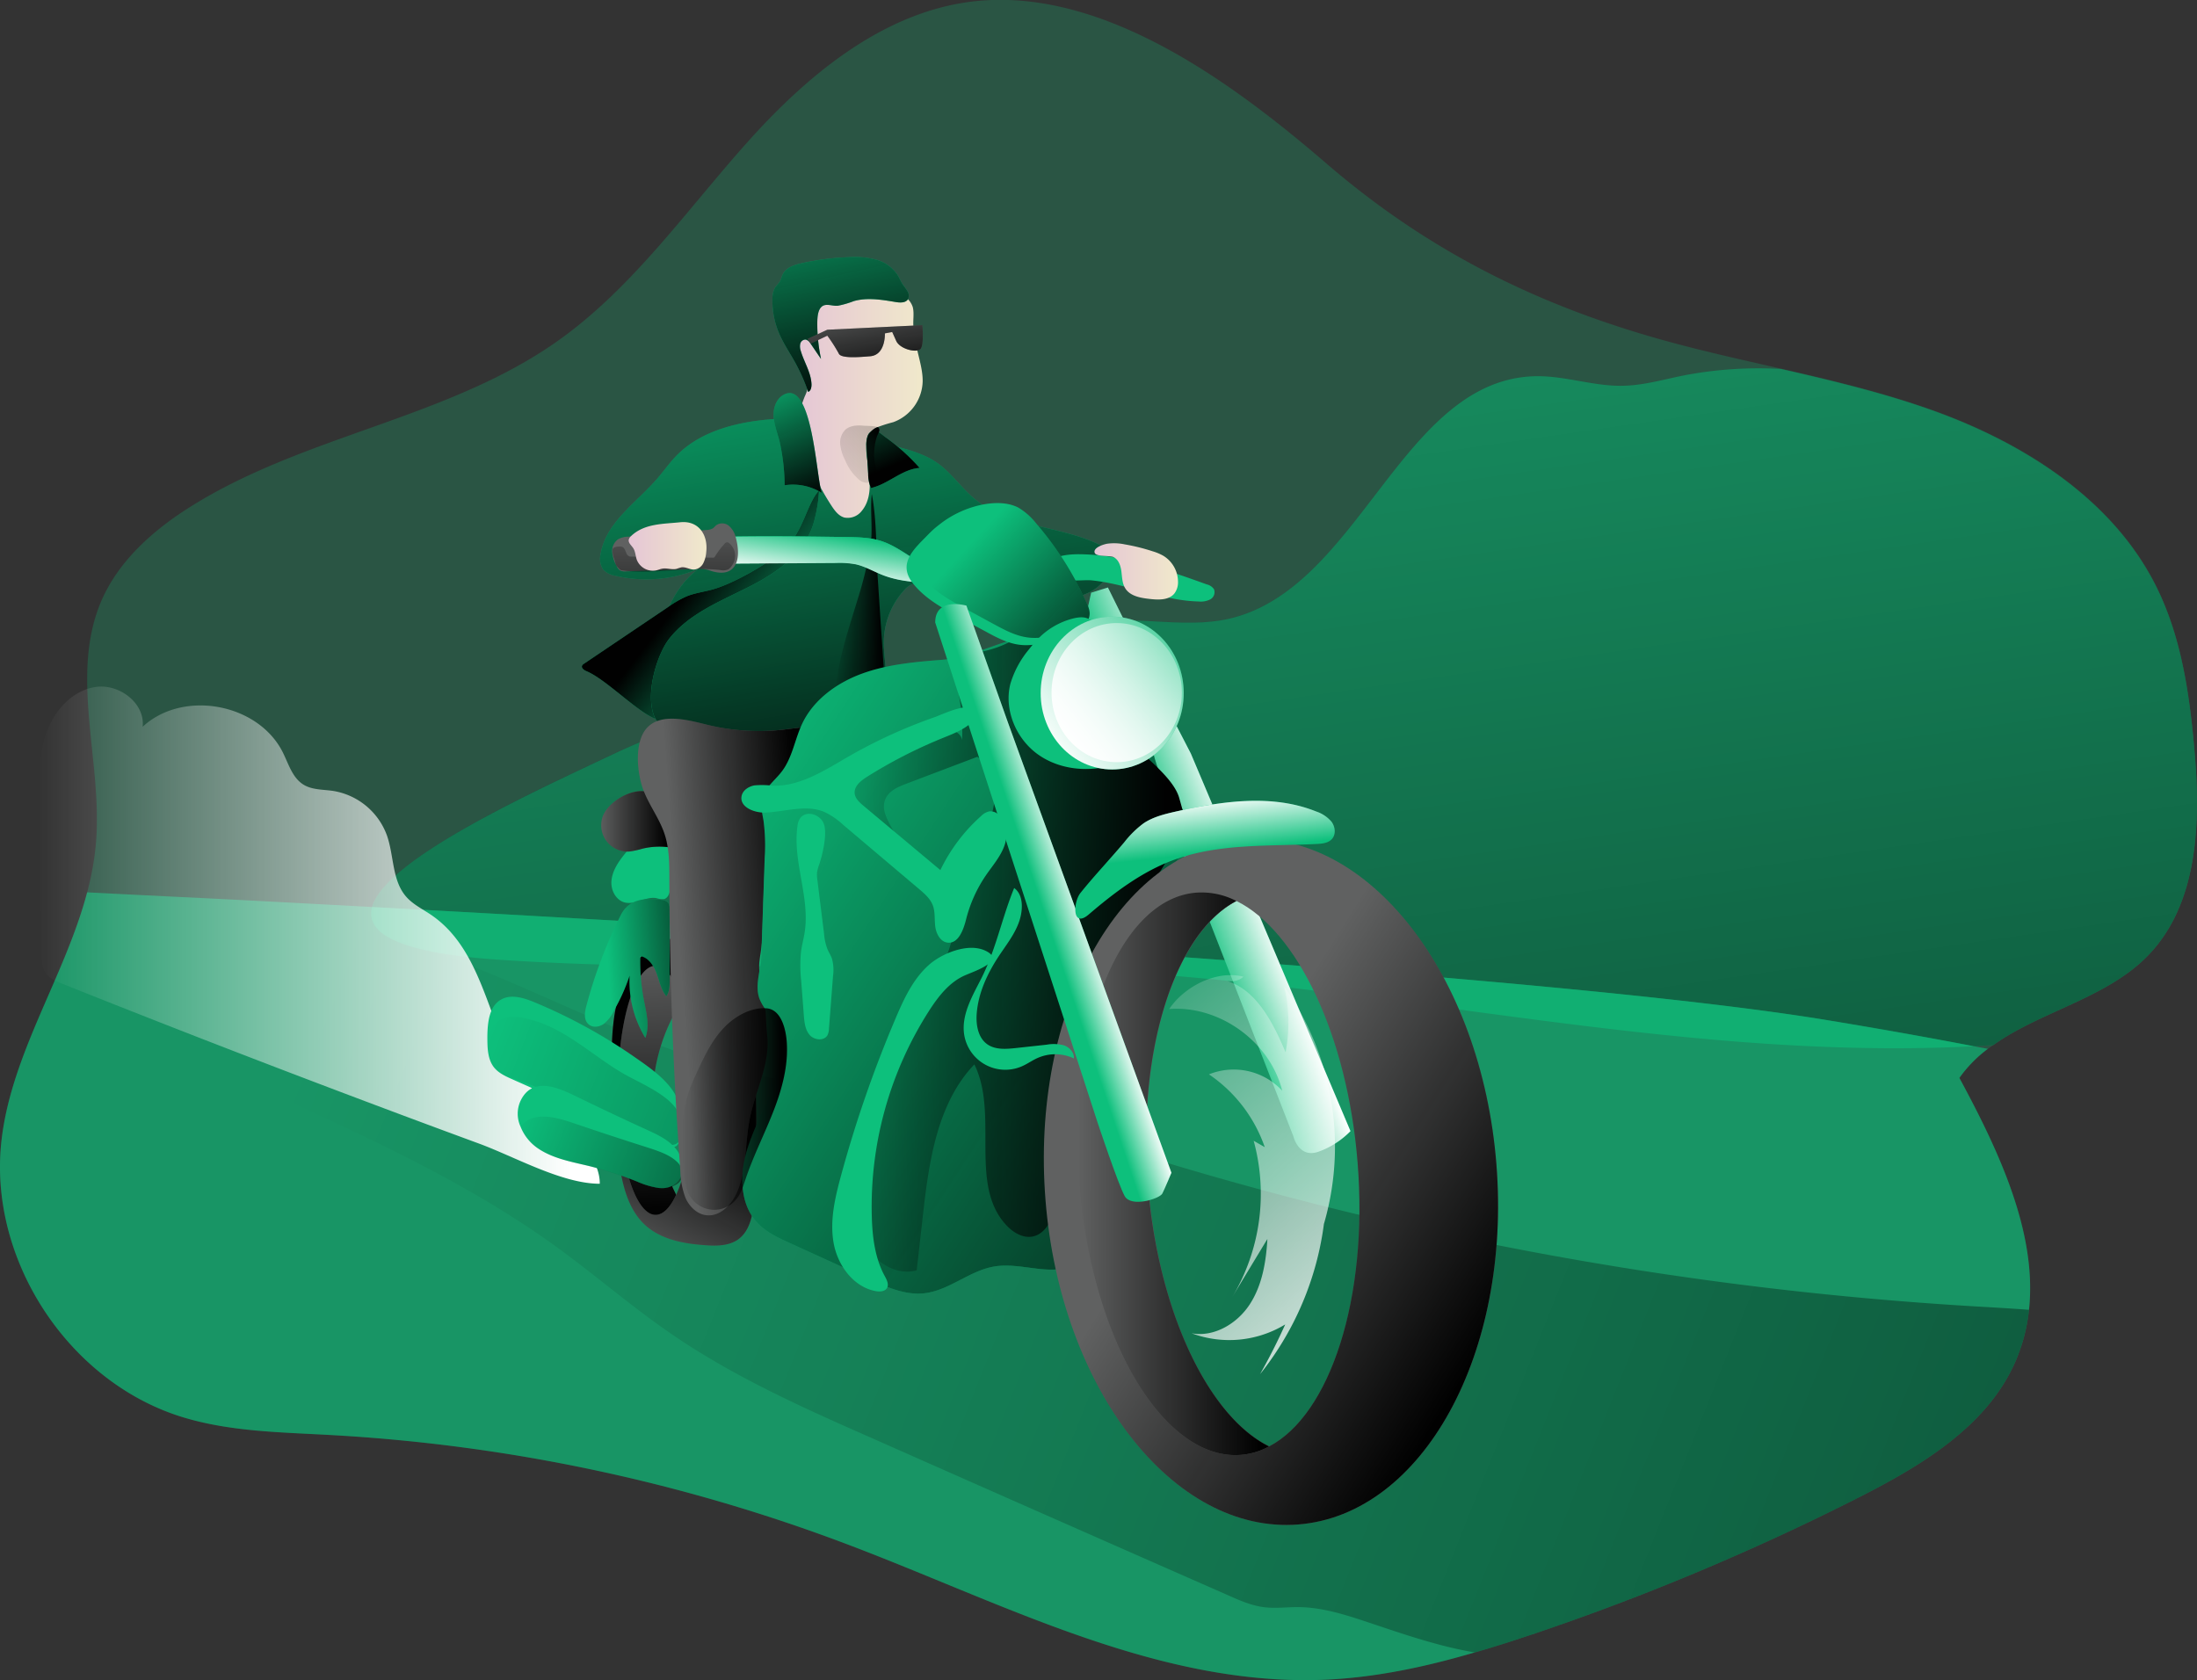 <svg id="Layer_1" data-name="Layer 1" xmlns="http://www.w3.org/2000/svg" xmlns:xlink="http://www.w3.org/1999/xlink" viewBox="0 0 655.55 501.43"><rect x="0" y="0" width="655.55" height="501.43" fill="#333333" stroke="none"/><defs><linearGradient id="linear-gradient" x1="371.34" y1="69.92" x2="492.93" y2="910.15" gradientUnits="userSpaceOnUse"><stop offset="0" stop-color="#010101" stop-opacity="0"/><stop offset="0.95" stop-color="#010101"/></linearGradient><linearGradient id="linear-gradient-2" x1="118.99" y1="290.21" x2="1460.62" y2="825.57" xlink:href="#linear-gradient"/><linearGradient id="linear-gradient-3" x1="26.8" y1="288.2" x2="194.09" y2="288.2" gradientUnits="userSpaceOnUse"><stop offset="0" stop-color="#fff" stop-opacity="0"/><stop offset="0.95" stop-color="#fff"/></linearGradient><linearGradient id="linear-gradient-4" x1="208.55" y1="290.9" x2="212.36" y2="375.44" xlink:href="#linear-gradient"/><linearGradient id="linear-gradient-5" x1="196.37" y1="382.9" x2="220.37" y2="337.64" xlink:href="#linear-gradient"/><linearGradient id="linear-gradient-6" x1="193.53" y1="254.23" x2="214.92" y2="254.23" xlink:href="#linear-gradient"/><linearGradient id="linear-gradient-7" x1="159.71" y1="318.91" x2="458.58" y2="435.08" xlink:href="#linear-gradient"/><linearGradient id="linear-gradient-8" x1="168.69" y1="342.87" x2="295.49" y2="391.96" xlink:href="#linear-gradient"/><linearGradient id="linear-gradient-9" x1="196.68" y1="298.99" x2="236.49" y2="295.99" xlink:href="#linear-gradient"/><linearGradient id="linear-gradient-10" x1="255.18" y1="81.92" x2="286.81" y2="277.72" xlink:href="#linear-gradient"/><linearGradient id="linear-gradient-11" x1="264.17" y1="188.49" x2="278.8" y2="188.49" xlink:href="#linear-gradient"/><linearGradient id="linear-gradient-12" x1="256.98" y1="207.45" x2="221.8" y2="180.18" xlink:href="#linear-gradient"/><linearGradient id="linear-gradient-13" x1="251.41" y1="166.53" x2="249.23" y2="181.8" xlink:href="#linear-gradient-3"/><linearGradient id="linear-gradient-14" x1="216.16" y1="159.92" x2="216.16" y2="214.87" xlink:href="#linear-gradient"/><linearGradient id="linear-gradient-15" x1="218.23" y1="297.9" x2="258.22" y2="294.99" xlink:href="#linear-gradient"/><linearGradient id="linear-gradient-16" x1="366.95" y1="272.3" x2="388.04" y2="264.31" xlink:href="#linear-gradient-3"/><linearGradient id="linear-gradient-17" x1="216.64" y1="239.06" x2="456.61" y2="396.14" xlink:href="#linear-gradient"/><linearGradient id="linear-gradient-18" x1="264.79" y1="292.54" x2="368.25" y2="292.54" xlink:href="#linear-gradient"/><linearGradient id="linear-gradient-19" x1="349.93" y1="298.22" x2="355.62" y2="298.22" xlink:href="#linear-gradient"/><linearGradient id="linear-gradient-20" x1="374.83" y1="349.54" x2="466.45" y2="407.35" xlink:href="#linear-gradient"/><linearGradient id="linear-gradient-21" x1="336.69" y1="359.4" x2="393.8" y2="359.4" xlink:href="#linear-gradient"/><linearGradient id="linear-gradient-22" x1="252.6" y1="129.94" x2="290.44" y2="129.94" gradientUnits="userSpaceOnUse"><stop offset="0" stop-color="#e5c6d6"/><stop offset="0.42" stop-color="#ead4d0"/><stop offset="1" stop-color="#f0e9cb"/></linearGradient><linearGradient id="linear-gradient-23" x1="255.66" y1="53.46" x2="273.47" y2="133.62" xlink:href="#linear-gradient"/><linearGradient id="linear-gradient-24" x1="304.88" y1="171.08" x2="355.21" y2="217.62" xlink:href="#linear-gradient"/><linearGradient id="linear-gradient-25" x1="325.9" y1="279.14" x2="337.9" y2="275.14" xlink:href="#linear-gradient-3"/><linearGradient id="linear-gradient-26" x1="374.14" y1="263.85" x2="372.32" y2="246.76" xlink:href="#linear-gradient-3"/><linearGradient id="linear-gradient-27" x1="218.59" y1="340.08" x2="249.94" y2="340.08" xlink:href="#linear-gradient"/><linearGradient id="linear-gradient-28" x1="367.23" y1="178.47" x2="309.42" y2="224.83" xlink:href="#linear-gradient-3"/><linearGradient id="linear-gradient-29" x1="365.41" y1="180.88" x2="312.76" y2="223.09" xlink:href="#linear-gradient-3"/><linearGradient id="linear-gradient-30" x1="271.34" y1="97.71" x2="276.52" y2="126.34" xlink:href="#linear-gradient"/><linearGradient id="linear-gradient-31" x1="202.72" y1="172.2" x2="225.94" y2="172.2" xlink:href="#linear-gradient-22"/><linearGradient id="linear-gradient-32" x1="341.71" y1="179.63" x2="366.63" y2="179.63" xlink:href="#linear-gradient-22"/><linearGradient id="linear-gradient-33" x1="331.81" y1="296.85" x2="452.89" y2="431.02" xlink:href="#linear-gradient-3"/><linearGradient id="linear-gradient-34" x1="241.83" y1="118.5" x2="259.83" y2="159.95" xlink:href="#linear-gradient"/><linearGradient id="linear-gradient-35" x1="263.7" y1="109" x2="281.7" y2="150.45" xlink:href="#linear-gradient"/><linearGradient id="linear-gradient-36" x1="271.03" y1="149.51" x2="280.5" y2="139.99" xlink:href="#linear-gradient"/><linearGradient id="linear-gradient-37" x1="257.32" y1="159.03" x2="377.12" y2="38.51" xlink:href="#linear-gradient"/></defs><title>on the road 3</title><path d="M599.78,330.79c14.22,26.38,28.71,57.65,16.55,85-8.57,19.21-28.09,30.79-46.84,40.32a734.21,734.21,0,0,1-96.2,40.41c-20.22,6.82-41,12.82-62.29,13.83-49.86,2.29-96.23-22.66-142.92-40.33a516,516,0,0,0-154.69-32.69c-14.76-.82-29.75-1-43.89-5.35-34.17-10.54-58.11-47.34-53.89-82.83,3.06-25.88,18.94-48.77,25.53-73.76a85.36,85.36,0,0,0,2.63-14.84c2-24.29-8.05-50,1.71-72.37,5.23-11.89,15.46-20.92,26.42-27.81,34-21.43,76.67-26.27,109.48-49.4,22.55-15.92,38.63-39.2,57.07-59.77s41.68-39.56,69.19-41.88c38-3.22,76.16,25.22,103.4,48.69,29.21,25.15,61.21,41.53,98.86,52.19,12.05,3.41,24.29,6.12,36.54,8.91h.07c15.69,3.6,31.35,7.32,46.45,12.82,26.89,9.84,52.85,26.54,65.59,52.19,7.36,14.79,9.84,31.49,11.31,48,2,22,1.4,46.91-14.21,62.56C643.25,307.12,623.84,311,609.89,321c-.54.35-1.08.74-1.62,1.16A39.1,39.1,0,0,0,599.78,330.79Z" transform="translate(-15.13 -9.11)" fill="#0dc07c" opacity="0.24" style="isolation:isolate"/><path d="M655.65,294.68C643.25,307.12,623.84,311,609.89,321c-85.88,5.69-171.58-16-257.7-21.66-62.72-4.06-125.64.39-188.36-3.83-86.47-5.85-3-43.74,32.54-60.52,11.55-5.46,23.95-11,36.58-9.18,7.74,1.17,14.91,5.08,22.66,6.36,31.5,5.27,54.58-32.31,86.16-37.27,13.13-2.06,26.81,1.78,39.82-1.09,39.37-8.75,51.76-72,92.09-72.44,8.56-.08,16.93,3,25.49,2.86,6.43-.07,12.71-2,19-3.21a118.85,118.85,0,0,1,28.25-1.82h.07c15.69,3.6,31.35,7.32,46.45,12.82,26.89,9.84,52.85,26.54,65.59,52.19,7.36,14.79,9.84,31.49,11.31,48C671.84,254.12,671.26,279,655.65,294.68Z" transform="translate(-15.13 -9.11)" fill="#0dc07c" opacity="0.6" style="isolation:isolate"/><path d="M655.65,294.68C643.25,307.12,623.84,311,609.89,321l-5.92.35c-12.83-2.48-27-5-42.81-7.63C481,300.3,259.64,287,126.21,279.81c3.76-14.14,47.07-34,70.16-44.87,11.55-5.46,23.95-11,36.58-9.18,7.74,1.17,14.91,5.08,22.66,6.36,31.5,5.27,54.58-32.31,86.16-37.27,13.13-2.06,26.81,1.78,39.82-1.09,39.37-8.75,51.76-72,92.09-72.44,8.56-.08,16.93,3,25.49,2.86,6.43-.07,12.71-2,19-3.21a118.85,118.85,0,0,1,28.25-1.82h.07c15.69,3.6,31.35,7.32,46.45,12.82,26.89,9.84,52.85,26.54,65.59,52.19,7.36,14.79,9.84,31.49,11.31,48C671.84,254.12,671.26,279,655.65,294.68Z" transform="translate(-15.13 -9.11)" fill="url(#linear-gradient)"/><path d="M620.55,400a52.84,52.84,0,0,1-4.22,15.81c-8.57,19.21-28.09,30.79-46.84,40.32a734.21,734.21,0,0,1-96.2,40.41c-6,2-12,4-18.13,5.7-14.45,4.26-29.17,7.43-44.16,8.13-49.86,2.29-96.23-22.66-142.92-40.33a516,516,0,0,0-154.69-32.69c-14.76-.82-29.75-1-43.89-5.35-34.17-10.54-58.11-47.34-53.89-82.83,3.06-25.88,18.94-48.77,25.53-73.76,6.78.35,15.07.77,24.6,1.24l14.41.7c13.64.69,29.14,1.54,46.06,2.44C259.64,287,481,300.3,561.16,313.67c15.77,2.59,30,5.15,42.81,7.63l4.3.81a39.1,39.1,0,0,0-8.49,8.68C611.33,352.21,623.07,376.85,620.55,400Z" transform="translate(-15.13 -9.11)" fill="#0dc07c" opacity="0.6" style="isolation:isolate"/><path d="M620.55,400a52.84,52.84,0,0,1-4.22,15.81c-8.57,19.21-28.09,30.79-46.84,40.32a734.21,734.21,0,0,1-96.2,40.41c-6,2-12,4-18.13,5.7-10.92-1.82-21.61-5.58-32.19-9.11-6.74-2.24-13.6-4.41-20.69-4.41-3.21,0-6.43.42-9.61.07-3.95-.42-7.63-2.05-11.27-3.68Q328.81,462,276.26,438.72c-20.73-9.14-41.61-18.4-60.36-31.22-12-8.18-22.93-17.71-34.67-26.23-25.46-18.48-54.2-31.69-82.72-44.82q-23.58-10.81-47.14-21.66l13.09-9Q53.71,299.61,43,293.52c12.59-1.39,25.22-2.83,37.85-4.22-5-4.22-10-8.45-15.07-12.63-1.94-1.67-3.91-3.29-5.85-4.92,3.68,3.06,11.89,4.57,20.26,5.62,7.75,1,15.65,1.58,20.19,2.71,13.94,3.48,27.81,7.51,41.45,12.12,25.76,8.76,49.78,21.85,75.39,30.76,42.23,14.73,88.87,15.19,132.14,28.87a1053,1053,0,0,0,255,47.14C609.74,399.28,615.16,399.59,620.55,400Z" transform="translate(-15.13 -9.11)" fill="url(#linear-gradient-2)"/><path d="M143.85,282.19c-2.55-1.75-5.43-3.11-7.48-5.43-4.31-4.87-3.64-12.27-5.81-18.4a20.58,20.58,0,0,0-15.94-13.2c-3-.46-6.3-.28-8.92-1.88-3.27-2-4.43-6.07-6.12-9.51C92.32,219,69.77,214.8,57.69,226c.77-7-6.91-12.83-13.86-11.9S31.44,221,29.05,227.61s-2.32,13.79-2.21,20.81l.67,45.23c0,2,.1,4.09,1.2,5.74s3.2,2.58,5.12,3.35Q75,319.19,116.49,334.88q20.73,7.85,41.54,15.5c10.65,3.91,24.78,12,36.06,12,.16-11.87-19.26-24.77-25.09-34.85C160.49,312.86,158.79,292.44,143.85,282.19Z" transform="translate(-15.13 -9.11)" fill="url(#linear-gradient-3)"/><path d="M219,307.49s-20.36,25.82-.37,61.45c0,0-7.27,10.18-14.18.36s-11.27-64.36,5.82-75.63S219,307.49,219,307.49Z" transform="translate(-15.13 -9.11)" fill="#606161"/><path d="M219,307.49s-20.36,25.82-.37,61.45c0,0-7.27,10.18-14.18.36s-11.27-64.36,5.82-75.63S219,307.49,219,307.49Z" transform="translate(-15.13 -9.11)" fill="url(#linear-gradient-4)"/><path d="M240.23,321.88c-.43-8.91-1.55-18.75-8.29-24.6-3.91-3.41-9.07-9.11-14.3-8.49-6.27.78-11.85,5.35-15,10.7-4,6.89-4.8,15.18-5,23.16a187.29,187.29,0,0,0,2.29,33.86c1,6.51,2.67,13.37,7.44,17.94s11.77,5.85,18.4,6.28c3.21.23,6.62.19,9.34-1.55,4.14-2.75,4.84-8.45,5.11-13.41C240.93,351.17,240.93,336.48,240.23,321.88Zm-29.48,49.78c-6.2,0-11.24-16.66-11.24-37.19s5-37.15,11.24-37.15S222,313.94,222,334.47,217,371.66,210.75,371.66Z" transform="translate(-15.13 -9.11)" fill="#606161"/><path d="M240.23,321.88c-.43-8.91-1.55-18.75-8.29-24.6-3.91-3.41-9.07-9.11-14.3-8.49-6.27.78-11.85,5.35-15,10.7-4,6.89-4.8,15.18-5,23.16a187.29,187.29,0,0,0,2.29,33.86c1,6.51,2.67,13.37,7.44,17.94s11.77,5.85,18.4,6.28c3.21.23,6.62.19,9.34-1.55,4.14-2.75,4.84-8.45,5.11-13.41C240.93,351.17,240.93,336.48,240.23,321.88Zm-29.48,49.78c-6.2,0-11.24-16.66-11.24-37.19s5-37.15,11.24-37.15S222,313.94,222,334.47,217,371.66,210.75,371.66Z" transform="translate(-15.13 -9.11)" fill="url(#linear-gradient-5)"/><path d="M200.69,265.05c-1.61,2.13-3,4.56-3.13,7.23s1.46,5.56,4.06,6.17c3.12.73,6.26-1.9,9.41-1.3a5.19,5.19,0,0,0,2.26.27c1.13-.31,1.59-1.64,1.85-2.79.57-2.55,1-5.13,1.39-7.72a12.87,12.87,0,0,0,0-5.1C213.55,250.84,204.49,260,200.69,265.05Z" transform="translate(-15.13 -9.11)" fill="#0dc07c"/><path d="M194.93,252.89a7.86,7.86,0,0,0,8,10.34,26.35,26.35,0,0,0,3.9-.85,21.46,21.46,0,0,1,7.45-.47,1.74,1.74,0,0,0,1.13-.11c.53-.34.51-1.11.41-1.73-.67-4.28-2.45-13.21-7.29-14.61S196.41,248.47,194.93,252.89Z" transform="translate(-15.13 -9.11)" fill="#606161"/><path d="M194.93,252.89a7.86,7.86,0,0,0,8,10.34,26.35,26.35,0,0,0,3.9-.85,21.46,21.46,0,0,1,7.45-.47,1.74,1.74,0,0,0,1.13-.11c.53-.34.51-1.11.41-1.73-.67-4.28-2.45-13.21-7.29-14.61S196.41,248.47,194.93,252.89Z" transform="translate(-15.13 -9.11)" fill="url(#linear-gradient-6)"/><path d="M174.61,308.22c-3.22-1.33-7-2.53-10-.79-3.52,2-4,6.84-4.06,10.91,0,3.25,0,6.8,2,9.32,1.38,1.72,3.47,2.67,5.48,3.56l43.88,19.51c1.72.76,3.92,1.45,5.28.17a4.39,4.39,0,0,0,1.07-2.42c2.36-12.35-4.8-17.71-13.9-24A158.91,158.91,0,0,0,174.61,308.22Z" transform="translate(-15.13 -9.11)" fill="#0dc07c"/><path d="M174.88,313.82c-3.22-1-7-1.89-10-.59-3.52,1.51-4,5.1-4.06,8.13-.05,2.42,0,5.07,2,6.95a15.43,15.43,0,0,0,5.49,2.65c14.62,4.85,29,14.35,43.6,19.2,1.72.57,3.92,1.08,5.28.12a3,3,0,0,0,1.07-1.8c2.36-9.2-6.07-13.2-15.17-17.9C193.79,325.77,185.34,317.05,174.88,313.82Z" transform="translate(-15.13 -9.11)" fill="url(#linear-gradient-7)"/><path d="M218.77,358.61a5.78,5.78,0,0,1-2,3.71,6.3,6.3,0,0,1-4.1,1.36c-.39,0-.82,0-1.24-.08a25.67,25.67,0,0,1-6.28-1.9,109.71,109.71,0,0,0-14.22-4.61c-5.31-1.27-10.88-2.24-15.38-5.34a14,14,0,0,1-5.07-6.36,9.19,9.19,0,0,1,0-7.82c3.41-7,10.53-4.15,15.73-1.67,7.24,3.53,14.56,7,21.88,10.35,3.34,1.51,6.82,3.13,9,6.08A8.7,8.7,0,0,1,218.77,358.61Z" transform="translate(-15.13 -9.11)" fill="#0dc07c"/><path d="M216.75,362.71a8,8,0,0,1-4.1,1c-.39,0-.82,0-1.24-.08a25.67,25.67,0,0,1-6.28-1.9,109.71,109.71,0,0,0-14.22-4.61c-5.31-1.27-10.88-2.24-15.38-5.34a14,14,0,0,1-5.07-6.36c3.41-4.88,10.53-2.94,15.73-1.16,7.24,2.48,14.56,4.88,21.88,7.21,3.34,1.08,6.82,2.21,9,4.3a5.51,5.51,0,0,1,1.67,2.87A3.75,3.75,0,0,1,216.75,362.71Z" transform="translate(-15.13 -9.11)" fill="url(#linear-gradient-8)"/><path d="M200.35,282.23a139.94,139.94,0,0,0-10.26,27.06c-.48,1.81-.83,4,.49,5.34s3.35,1,4.77,0a11.17,11.17,0,0,0,3.08-4.11A56.31,56.31,0,0,0,203,300.27a32.39,32.39,0,0,0,4.69,18.58c1.35-3.54.3-7.49-.42-11.21a61.06,61.06,0,0,1-1.08-13.22c2.44.45,4,2.85,4.86,5.18s1.33,4.89,2.9,6.81c1-1.45,1-3.33,1-5.09V280.5a3.17,3.17,0,0,0-.43-1.95,3,3,0,0,0-2.06-.89C207.49,277,202.77,277.4,200.35,282.23Z" transform="translate(-15.13 -9.11)" fill="#0dc07c"/><path d="M200.35,282.23a139.94,139.94,0,0,0-10.26,27.06c-.48,1.81-.83,4,.49,5.34s3.35,1,4.77,0a11.17,11.17,0,0,0,3.08-4.11A56.31,56.31,0,0,0,203,300.27a32.39,32.39,0,0,0,4.69,18.58c1.35-3.54.3-7.49-.42-11.21a61.06,61.06,0,0,1-1.08-13.22c2.44.45,4,2.85,4.86,5.18s1.33,4.89,2.9,6.81c1-1.45,1-3.33,1-5.09V280.5a3.17,3.17,0,0,0-.43-1.95,3,3,0,0,0-2.06-.89C207.49,277,202.77,277.4,200.35,282.23Z" transform="translate(-15.13 -9.11)" fill="url(#linear-gradient-9)"/><path d="M217,145.07c-2.08,2.12-3.78,4.58-5.72,6.83-6.24,7.24-15.37,13.13-16.93,22.56a5.8,5.8,0,0,0,.8,4.64,6.38,6.38,0,0,0,3.57,1.81,39.86,39.86,0,0,0,25-2.14c-9.14,6.59-12.11,18.66-14.17,29.74-.95,5.13-1.73,10.87,1.19,15.18,4,5.94,12.6,6,19.75,5.4l27.07-2.24c4-.33,8.08-.67,11.86-2.06s7.3-4,8.91-7.64c2.3-5.21.38-11.21.52-16.91a23.3,23.3,0,0,1,6.23-15.17,5.73,5.73,0,0,1,2-1.52,6.47,6.47,0,0,1,3-.14l34.21,3.71c4.6.5,9.36,1,13.78-.39s8.45-5.16,8.6-9.79a5.35,5.35,0,0,0-.83-3.27,7.07,7.07,0,0,0-2.93-2.14c-12-5.67-26.91-5.13-37.1-13.63-3.93-3.27-6.84-7.69-11-10.61-3.89-2.73-8.59-4-13.19-5.17-10.71-2.79-23.64-8.67-34.76-8C236.36,134.74,224.56,137.31,217,145.07Z" transform="translate(-15.13 -9.11)" fill="#0dc07c"/><path d="M217,145.07c-2.08,2.12-3.78,4.58-5.72,6.83-6.24,7.24-15.37,13.13-16.93,22.56a5.8,5.8,0,0,0,.8,4.64,6.38,6.38,0,0,0,3.57,1.81,39.86,39.86,0,0,0,25-2.14c-9.14,6.59-12.11,18.66-14.17,29.74-.95,5.13-1.73,10.87,1.19,15.18,4,5.94,12.6,6,19.75,5.4l27.07-2.24c4-.33,8.08-.67,11.86-2.06s7.3-4,8.91-7.64c2.3-5.21.38-11.21.52-16.91a23.3,23.3,0,0,1,6.23-15.17,5.73,5.73,0,0,1,2-1.52,6.47,6.47,0,0,1,3-.14l34.21,3.71c4.6.5,9.36,1,13.78-.39s8.45-5.16,8.6-9.79a5.35,5.35,0,0,0-.83-3.27,7.07,7.07,0,0,0-2.93-2.14c-12-5.67-26.91-5.13-37.1-13.63-3.93-3.27-6.84-7.69-11-10.61-3.89-2.73-8.59-4-13.19-5.17-10.71-2.79-23.64-8.67-34.76-8C236.36,134.74,224.56,137.31,217,145.07Z" transform="translate(-15.13 -9.11)" fill="url(#linear-gradient-10)"/><path d="M278.73,207.24a9.14,9.14,0,0,1-.31,3.94,7.77,7.77,0,0,1-1.88,2.6,24.85,24.85,0,0,1-12.37,6.66c-.12-11.18,3.69-22,6.93-32.68a113.16,113.16,0,0,0,3.75-15.52c.81-5.27-.17-10.58.41-15.7,1.55,8,1.22,16.88,1.77,25.05Z" transform="translate(-15.13 -9.11)" fill="url(#linear-gradient-11)"/><path d="M248.45,173.69c-4.77,3.95-14,9.27-20,11.12-2.72.86-5.61,1.15-8.27,2.2a30.43,30.43,0,0,0-5.78,3.31l-25,16.85a1.45,1.45,0,0,0-.58.57c-.32.72.55,1.36,1.27,1.66,5.92,2.48,14.73,11.82,20.64,14.29-3.4-6.55.26-19.11,4.12-24,5.85-7.42,15.09-11.09,23.53-15.33,8.27-4.15,16.9-9.93,19.57-19.31a43.13,43.13,0,0,0,1.56-9.54C255.69,159.63,254.81,168.41,248.45,173.69Z" transform="translate(-15.13 -9.11)" fill="#0dc07c"/><path d="M248.45,173.69c-4.77,3.95-14,9.27-20,11.12-2.72.86-5.61,1.15-8.27,2.2a30.43,30.43,0,0,0-5.78,3.31l-25,16.85a1.45,1.45,0,0,0-.58.57c-.32.72.55,1.36,1.27,1.66,5.92,2.48,14.73,11.82,20.64,14.29-3.4-6.55.26-19.11,4.12-24,5.85-7.42,15.09-11.09,23.53-15.33,8.27-4.15,16.9-9.93,19.57-19.31a43.13,43.13,0,0,0,1.56-9.54C255.69,159.63,254.81,168.41,248.45,173.69Z" transform="translate(-15.13 -9.11)" fill="url(#linear-gradient-12)"/><path d="M288.65,176.34c-3.39-2-6.54-4.4-10.24-5.66-3.49-1.19-7.24-1.25-10.92-1.31-20.46-.29-41-.58-61.34,1.2-2.61.23-5.88,1.09-6.24,3.68-.27,1.87,1.35,3.58,3.16,4.12a13.32,13.32,0,0,0,5.62,0,167.1,167.1,0,0,1,21.93-1.1l34-.21a26,26,0,0,1,5.85.41c2.79.62,5.28,2.13,7.94,3.17,5.4,2.13,11.34,2.31,17.14,2.46,2.35.07,5.92-1.39,2.91-3.63-1-.74-3.45-.49-4.69-.84A22.61,22.61,0,0,1,288.65,176.34Z" transform="translate(-15.13 -9.11)" fill="#0dc07c"/><path d="M288.65,176.34c-3.39-2-6.54-4.4-10.24-5.66-3.49-1.19-7.24-1.25-10.92-1.31-20.46-.29-41-.58-61.34,1.2-2.61.23-5.88,1.09-6.24,3.68-.27,1.87,1.35,3.58,3.16,4.12a13.32,13.32,0,0,0,5.62,0,167.1,167.1,0,0,1,21.93-1.1l34-.21a26,26,0,0,1,5.85.41c2.79.62,5.28,2.13,7.94,3.17,5.4,2.13,11.34,2.31,17.14,2.46,2.35.07,5.92-1.39,2.91-3.63-1-.74-3.45-.49-4.69-.84A22.61,22.61,0,0,1,288.65,176.34Z" transform="translate(-15.13 -9.11)" fill="#0dc07c"/><path d="M288.72,176.41c-3.39-1.95-6.54-4.4-10.24-5.66-3.49-1.19-7.24-1.26-10.92-1.31-20.46-.29-41-.58-61.34,1.2-2.61.23-5.88,1.08-6.25,3.68-.26,1.87,1.36,3.58,3.17,4.12a13.32,13.32,0,0,0,5.62,0,167.1,167.1,0,0,1,21.93-1.1l33.95-.21a26.12,26.12,0,0,1,5.86.41c2.78.62,5.28,2.12,7.94,3.17,5.4,2.13,11.33,2.31,17.14,2.46,2.34.07,5.92-1.4,2.91-3.63-1-.74-3.45-.49-4.69-.84A22.61,22.61,0,0,1,288.72,176.41Z" transform="translate(-15.13 -9.11)" fill="url(#linear-gradient-13)"/><path d="M234.67,169.51a6.47,6.47,0,0,0-2-3.44,3.14,3.14,0,0,0-3.73-.28c-.4.29-.7.71-1.12,1a4.12,4.12,0,0,1-1.87.48l-23.34,2a6.5,6.5,0,0,0-3.08.79,4.32,4.32,0,0,0-1.73,3.85,10.43,10.43,0,0,0,1.34,4.17,3.1,3.1,0,0,0,.92,1.21,3.24,3.24,0,0,0,1.9.33l21.08-.7a9.41,9.41,0,0,1,3.55.33C234.4,182.12,236.61,176.56,234.67,169.51Z" transform="translate(-15.13 -9.11)" fill="#606161"/><path d="M232.68,171.19a1,1,0,0,0-.54-.25,1.16,1.16,0,0,0-.85.49,24.25,24.25,0,0,0-2.84,3.78.54.54,0,0,1-.57.32l-24.26-.31a2,2,0,0,1-.77-.1,1.75,1.75,0,0,1-.83-.94c-.32-.73-.55-1.66-1.31-1.89s-2.67,0-2.8.74a6.56,6.56,0,0,0,.48,2.86c.18.45.35,1.39.54,1.84a7.27,7.27,0,0,0,1.22,1.38,1.69,1.69,0,0,0,.83.26c9.44,1.2,19.5-1.28,29-.15a4,4,0,0,0,2.46-.2,3.92,3.92,0,0,0,1.18-1.25A4.92,4.92,0,0,0,232.68,171.19Z" transform="translate(-15.13 -9.11)" fill="url(#linear-gradient-14)"/><path d="M207.05,244.75c1.71,4.61,4.84,8.61,6.38,13.28,1.41,4.27,1.41,8.85,1.42,13.34q.1,43.58,3.27,87.07a24.34,24.34,0,0,0,1.54,8.14c1.12,2.54,3.32,4.78,6.07,5.17,4.33.62,8-3.4,9.57-7.47,2.68-6.79,2.13-14.39,3.59-21.55,1.69-8.3,6.11-16.29,5.14-24.7-.43-3.77-.39-10.89-1.4-14.54-2.11-7.59-.17-8.12,0-16,.16-7.05.68-20.59,1.09-27.63.35-5.92-2.78-9.62.85-14.31,2.08-2.67,5-4.58,7.21-7.12s14.13-12.72,13.21-13.11-15.06,1.42-16.17,1.54a64.55,64.55,0,0,1-22.67-1.46c-5.15-1.26-13.55-3.74-17.89.84C204.23,230.5,205.23,239.84,207.05,244.75Z" transform="translate(-15.13 -9.11)" fill="#606161"/><path d="M207.05,244.75c1.71,4.61,4.84,8.61,6.38,13.28,1.41,4.27,1.41,8.85,1.42,13.34q.1,43.58,3.27,87.07a24.34,24.34,0,0,0,1.54,8.14c1.12,2.54,3.32,4.78,6.07,5.17,4.33.62,8-3.4,9.57-7.47,2.68-6.79,2.13-14.39,3.59-21.55,1.69-8.3,6.11-16.29,5.14-24.7-.43-3.77-.39-10.89-1.4-14.54-2.11-7.59-.17-8.12,0-16,.16-7.05.68-20.59,1.09-27.63.35-5.92-2.78-9.62.85-14.31,2.08-2.67,5-4.58,7.21-7.12s14.13-12.72,13.21-13.11-15.06,1.42-16.17,1.54a64.55,64.55,0,0,1-22.67-1.46c-5.15-1.26-13.55-3.74-17.89.84C204.23,230.5,205.23,239.84,207.05,244.75Z" transform="translate(-15.13 -9.11)" fill="url(#linear-gradient-15)"/><path d="M357.3,235.93l43.75,112.29s1.55,6.58,7.36,4.64a25.25,25.25,0,0,0,9.68-6.19L370.46,234l-5-9.68-19.75-39.88-5,1.55-2.32,10.45Z" transform="translate(-15.13 -9.11)" fill="#0dc07c"/><path d="M357.3,235.93l43.75,112.29s1.55,6.58,7.36,4.64a25.25,25.25,0,0,0,9.68-6.19L370.46,234l-5-9.68-19.75-39.88-5,1.55-2.32,10.45Z" transform="translate(-15.13 -9.11)" fill="url(#linear-gradient-16)"/><path d="M242.3,294.3l1-29.17a57,57,0,0,0-.35-11.09c-.35-2.13-.93-4.3-.48-6.4.74-3.4,3.92-5.6,6-8.38,3.14-4.16,3.84-9.63,6.09-14.33,3.49-7.24,10.59-12.24,18.17-14.93s15.7-3.37,23.71-4c9.93-.81,19.19-7.09,29.15-7.39s20.59,3.27,26.26,11.46c6.92,10,5,24.14,11.71,34.27,1.74,2.61,4,4.91,5.13,7.85,1.86,5-.16,10.62-3.19,15s-7,8-9.86,12.51c-6.75,10.77-5.72,24.42-5.51,37.13a228.74,228.74,0,0,1-7,60,17.93,17.93,0,0,1-2.67,6.56c-3,4-8.72,4.92-13.74,4.54s-10.08-1.69-15-.84c-7.43,1.29-13.52,7.25-21,8-5.45.54-10.74-1.77-15.74-4L251,380.16c-3.65-1.65-7.4-3.38-10.09-6.35-4.76-5.26-5.07-13.29-3.25-20.15s5.44-13.09,7.79-19.79,3.3-14.43-.13-20.65c-1-1.87-2.42-3.53-3.32-5.47C240.06,303.65,242.15,298.82,242.3,294.3Z" transform="translate(-15.13 -9.11)" fill="#0dc07c"/><path d="M242.3,294.3l1-29.17a57,57,0,0,0-.35-11.09c-.35-2.13-.93-4.3-.48-6.4.74-3.4,3.92-5.6,6-8.38,3.14-4.16,3.84-9.63,6.09-14.33,3.49-7.24,10.59-12.24,18.17-14.93s15.7-3.37,23.71-4c9.93-.81,19.19-7.09,29.15-7.39s20.59,3.27,26.26,11.46c6.92,10,5,24.14,11.71,34.27,1.74,2.61,4,4.91,5.13,7.85,1.86,5-.16,10.62-3.19,15s-7,8-9.86,12.51c-6.75,10.77-5.72,24.42-5.51,37.13a228.74,228.74,0,0,1-7,60,17.93,17.93,0,0,1-2.67,6.56c-3,4-8.72,4.92-13.74,4.54s-10.08-1.69-15-.84c-7.43,1.29-13.52,7.25-21,8-5.45.54-10.74-1.77-15.74-4L251,380.16c-3.65-1.65-7.4-3.38-10.09-6.35-4.76-5.26-5.07-13.29-3.25-20.15s5.44-13.09,7.79-19.79,3.3-14.43-.13-20.65c-1-1.87-2.42-3.53-3.32-5.47C240.06,303.65,242.15,298.82,242.3,294.3Z" transform="translate(-15.13 -9.11)" fill="url(#linear-gradient-17)"/><path d="M300.54,213.3a58.92,58.92,0,0,1,1.66,16.63c-.63-3.13-4.9-3.65-8.05-3.07a43.63,43.63,0,0,0-29.36,20.48l19.1,17c.67-6-7.07-11.49-4.49-16.95,1.12-2.37,3.8-3.5,6.25-4.43l21.1-8c5.62,3.58,6.2,11.77,4,18.07s-6.33,11.8-8.3,18.16c-1.67,5.39-1.69,11.14-2.88,16.65-2.8,12.94-11.74,23.53-18,35.18a92,92,0,0,0-11,41.27c-.15,5.84.34,11.95,3.34,17s9.14,8.54,14.75,6.9l1.83-16.23c1.82-16.11,4.19-33.45,15.37-45.2,7.42,15-1.85,36.09,9.72,48.17,2,2.08,4.82,3.75,7.66,3.2,3.65-.72,5.65-4.64,6.74-8.2,5.47-17.76,1.92-37.31,7.08-55.17,2.46-8.48,6.79-16.26,10.59-24.23,3.92-8.24,16-22.62,18.78-31.31,2.15-6.68,2.47-5.25.55-12-2.21-7.77-16-15.87-19.54-22.9-4.51-8.84-3.4-26.69-14.82-27.55-6.12-.46-10,.45-15.54,3.55C305.35,206.77,297.56,201.15,300.54,213.3Z" transform="translate(-15.13 -9.11)" fill="url(#linear-gradient-18)"/><path d="M355.62,279.66c-6.75,10.77-5.72,24.42-5.51,37.13" transform="translate(-15.13 -9.11)" fill="url(#linear-gradient-19)"/><path d="M461.63,356.51c-4.49-56.44-38.27-99.79-75.43-96.85s-63.61,51.14-59.11,107.58,38.23,99.76,75.42,96.82S466.13,413,461.63,356.51ZM393.8,440.77c-18-8.87-33.09-40-36.11-78.1-3.25-40.4,8.21-75.23,26.38-84.68,18,8.87,33.13,40.05,36.15,78.1C423.47,396.49,412,431.32,393.8,440.77Z" transform="translate(-15.13 -9.11)" fill="#606161"/><path d="M461.63,356.51c-4.49-56.44-38.27-99.79-75.43-96.85s-63.61,51.14-59.11,107.58,38.23,99.76,75.42,96.82S466.13,413,461.63,356.51ZM393.8,440.77c-18-8.87-33.09-40-36.11-78.1-3.25-40.4,8.21-75.23,26.38-84.68,18,8.87,33.13,40.05,36.15,78.1C423.47,396.49,412,431.32,393.8,440.77Z" transform="translate(-15.13 -9.11)" fill="url(#linear-gradient-20)"/><path d="M393.8,440.77a21,21,0,0,1-8.41,2.52c-22.89,1.82-44.47-34.28-48.15-80.62s11.89-85.34,34.79-87.16a22.5,22.5,0,0,1,12,2.48c-18.17,9.45-29.63,44.28-26.38,84.68C360.71,400.76,375.82,431.9,393.8,440.77Z" transform="translate(-15.13 -9.11)" fill="#606161"/><path d="M393.8,440.77a21,21,0,0,1-8.41,2.52c-22.89,1.82-44.47-34.28-48.15-80.62s11.89-85.34,34.79-87.16a22.5,22.5,0,0,1,12,2.48c-18.17,9.45-29.63,44.28-26.38,84.68C360.71,400.76,375.82,431.9,393.8,440.77Z" transform="translate(-15.13 -9.11)" fill="url(#linear-gradient-21)"/><path d="M337.21,174.51c13.09.12,25.71,4.58,38,9a3.62,3.62,0,0,1,2.15,1.43,2.46,2.46,0,0,1-1.11,3.05,6.34,6.34,0,0,1-3.48.62c-10.95-.28-21.08-5.21-31.91-6.3-3.33-.33-11.23,1.33-12.7-2.94C326.64,174.86,334.38,174.48,337.21,174.51Z" transform="translate(-15.13 -9.11)" fill="#0dc07c"/><path d="M290.44,122.91a13.34,13.34,0,0,1-8.8,12.2,45.45,45.45,0,0,0-4.68,1.47,5.14,5.14,0,0,0-2.48,1.94,6.44,6.44,0,0,0-.9,3.72c0,3.29.78,6.58,1.05,9.88a8.44,8.44,0,0,1,0,1c.12,3-.43,6.16-2.36,8.45a5.29,5.29,0,0,1-5.16,2c-1.74-.46-2.9-2.05-3.87-3.52a78.87,78.87,0,0,1-8.95-18.79,18.93,18.93,0,0,0-1-2.6,9.83,9.83,0,0,1-.66-1.39,5.11,5.11,0,0,1,.16-2.17,64.53,64.53,0,0,1,2.44-7.63,13.75,13.75,0,0,0,1.32-4.69c.08-3.1-2.06-5.77-2.71-8.83-.59-2.79.15-5.66.93-8.41a10.43,10.43,0,0,1,1.55-3.53,8.61,8.61,0,0,1,2.78-2.2C265,96.52,272,96,278.74,96.21a16,16,0,0,1,5.23.86,5.86,5.86,0,0,1,3.52,3.71c.47,1.86,0,4,.2,5.89.11,1.32.38,2.6.58,3.92C288.81,114.69,290.48,118.76,290.44,122.91Z" transform="translate(-15.13 -9.11)" fill="url(#linear-gradient-22)"/><path d="M259,106.7a51,51,0,0,0,1.11,9.53L257,111.66a2.43,2.43,0,0,0-1.43-1.21,1.61,1.61,0,0,0-1.65,1.22,3.94,3.94,0,0,0,.16,2.2c1,3.38,3.09,6.48,3.19,10,0,.87-.21,1.91-1,2.19a54.67,54.67,0,0,0-3.91-8.82c-1.66-3-3.61-5.82-4.91-9a24.6,24.6,0,0,1-1.83-10,6.48,6.48,0,0,1,.75-3.22c.43-.69,1.07-1.23,1.48-1.94s.52-1.45.87-2.14c1-2,3.4-2.77,5.58-3.26a76.45,76.45,0,0,1,14-1.81,25.43,25.43,0,0,1,8.12.7,11.14,11.14,0,0,1,6.53,4.61c.57.93,1,2,1.58,2.88a21.22,21.22,0,0,1,1.4,2,2.44,2.44,0,0,1,.14,2.31c-.67,1.16-2.34,1.1-3.66.88-4.15-.69-8.47-1.43-12.52-.28a27.53,27.53,0,0,1-4.76,1.38c-1.15.12-2.24-.3-3.37-.25C258.78,100.19,259,104.53,259,106.7Z" transform="translate(-15.13 -9.11)" fill="#0dc07c"/><path d="M259,106.7a51,51,0,0,0,1.11,9.53L257,111.66a2.43,2.43,0,0,0-1.43-1.21,1.61,1.61,0,0,0-1.65,1.22,3.94,3.94,0,0,0,.16,2.2c1,3.38,3.09,6.48,3.19,10,0,.87-.21,1.91-1,2.19a54.67,54.67,0,0,0-3.91-8.82c-1.66-3-3.61-5.82-4.91-9a24.6,24.6,0,0,1-1.83-10,6.48,6.48,0,0,1,.75-3.22c.43-.69,1.07-1.23,1.48-1.94s.52-1.45.87-2.14c1-2,3.4-2.77,5.58-3.26a76.45,76.45,0,0,1,14-1.81,25.43,25.43,0,0,1,8.12.7,11.14,11.14,0,0,1,6.53,4.61c.57.93,1,2,1.58,2.88a21.22,21.22,0,0,1,1.4,2,2.44,2.44,0,0,1,.14,2.31c-.67,1.16-2.34,1.1-3.66.88-4.15-.69-8.47-1.43-12.52-.28a27.53,27.53,0,0,1-4.76,1.38c-1.15.12-2.24-.3-3.37-.25C258.78,100.19,259,104.53,259,106.7Z" transform="translate(-15.13 -9.11)" fill="url(#linear-gradient-23)"/><path d="M340.26,192a4.37,4.37,0,0,1-.89,2.79c-1.24,1.7-3.53,2.87-5.54,3.68-4.65,1.82-9.53,3.68-14.49,3.06-3.64-.46-7-2.25-10.19-4-2.67-1.43-5.35-2.87-8-4.34-4.88-2.63-9.84-5.38-13.37-9.68-5.11-6.2,0-10.46,4.42-15a27.61,27.61,0,0,1,3.18-2.82,30.28,30.28,0,0,1,13.67-6.13c3.29-.54,6.86-.5,9.88,1a19.7,19.7,0,0,1,5.46,4.84,95.51,95.51,0,0,1,15.07,23.95A7.07,7.07,0,0,1,340.26,192Z" transform="translate(-15.13 -9.11)" fill="#0dc07c"/><path d="M340.26,192a4.37,4.37,0,0,1-.89,2.79,20.47,20.47,0,0,1-3,1.47c-4.65,1.86-9.54,3.72-14.49,3.1-3.68-.46-7-2.25-10.23-4-2.67-1.43-5.31-2.91-8-4.34-4.84-2.63-9.84-5.42-13.33-9.68-5.11-6.24,0-10.46,4.38-15a8.43,8.43,0,0,1,.7-.65,30.28,30.28,0,0,1,13.67-6.13c3.29-.54,6.86-.5,9.88,1a19.7,19.7,0,0,1,5.46,4.84,95.51,95.51,0,0,1,15.07,23.95A7.07,7.07,0,0,1,340.26,192Z" transform="translate(-15.13 -9.11)" fill="url(#linear-gradient-24)"/><path d="M294.18,194.88,342.59,344s6.19,18.58,8.13,22.07,10.45.77,11.23-.78,2.71-6.19,2.71-6.19L315.87,224.7l-12.39-34.85S294.18,187.14,294.18,194.88Z" transform="translate(-15.13 -9.11)" fill="#0dc07c"/><path d="M294.18,194.88,342.59,344s6.19,18.58,8.13,22.07,10.45.77,11.23-.78,2.71-6.19,2.71-6.19L315.87,224.7l-12.39-34.85S294.18,187.14,294.18,194.88Z" transform="translate(-15.13 -9.11)" fill="url(#linear-gradient-25)"/><path d="M379.37,227" transform="translate(-15.13 -9.11)" fill="none" stroke="#0dc07c" stroke-miterlimit="10" stroke-width="4.13"/><path d="M350.57,260.5a29.4,29.4,0,0,1,5.85-5.73c2.85-1.89,6.25-2.72,9.58-3.47,13.85-3.11,28.75-5.3,41.9,0a10.19,10.19,0,0,1,4.55,3.06c1.1,1.49,1.35,3.75.12,5.13-1.08,1.21-2.88,1.4-4.5,1.48-14.36.73-29.17-.21-42.66,4.75-9.49,3.48-17.71,9.7-25.39,16.27-5,4.31-4.75-3.57-2.5-6.4C341.63,270.46,346.29,265.56,350.57,260.5Z" transform="translate(-15.13 -9.11)" fill="#0dc07c"/><path d="M350.57,260.5a29.4,29.4,0,0,1,5.85-5.73c2.85-1.89,6.25-2.72,9.58-3.47,13.85-3.11,28.75-5.3,41.9,0a10.19,10.19,0,0,1,4.55,3.06c1.1,1.49,1.35,3.75.12,5.13-1.08,1.21-2.88,1.4-4.5,1.48-14.36.73-29.17-.21-42.66,4.75-9.49,3.48-17.71,9.7-25.39,16.27-5,4.31-4.75-3.57-2.5-6.4C341.63,270.46,346.29,265.56,350.57,260.5Z" transform="translate(-15.13 -9.11)" fill="url(#linear-gradient-26)"/><path d="M268,235.06c-7,4.06-14.35,8.84-22.47,8.52a24.83,24.83,0,0,0-5.31-.08c-1.75.32-3.51,1.48-3.82,3.23-.59,3.27,3.8,5,7.12,4.88,6-.27,12.22-2.51,17.7-.14a22.24,22.24,0,0,1,5.45,3.75l22.67,19.18c1.64,1.39,3.34,2.86,4.11,4.86s.47,4.25.75,6.38,1.5,4.49,3.63,4.77c3.22.41,4.76-3.72,5.55-6.87a41,41,0,0,1,5.95-13.23c1.95-2.84,4.29-5.5,5.47-8.73s.87-7.36-1.84-9.48a3.57,3.57,0,0,0-2.61-.86,4.89,4.89,0,0,0-2.47,1.4,51.29,51.29,0,0,0-12.16,16.13l-22.95-19.2c-1.19-1-2.47-2.15-2.62-3.69-.2-2.14,1.81-3.76,3.63-4.91a143.68,143.68,0,0,1,22.87-11.7c2.39-1,10.31-3.81,9.51-7.59s-9.76.61-12.09,1.43A153.13,153.13,0,0,0,268,235.06Z" transform="translate(-15.13 -9.11)" fill="#0dc07c"/><path d="M292.22,297.14c-4.66,4.19-7.39,10.07-9.84,15.84a362.19,362.19,0,0,0-16.31,47c-1.78,6.55-3.39,13.39-2.2,20.07s5.92,13.18,12.61,14.38c1.2.21,2.7.12,3.32-.94s-.07-2.45-.68-3.57c-2.92-5.35-3.68-11.61-3.86-17.71a108.41,108.41,0,0,1,17.11-61.48c2.73-4.24,6-8.46,10.59-10.5,2.91-1.29,12.45-4.39,6.24-7.38C304,290.33,296,293.7,292.22,297.14Z" transform="translate(-15.13 -9.11)" fill="#0dc07c"/><path d="M307.81,301.36c-2.66,5.18-5.83,10.67-5,16.42a12.42,12.42,0,0,0,17.3,9.52c1.6-.7,3-1.74,4.62-2.45a13,13,0,0,1,10.82.13c.17-1.74-1.27-3.32-2.93-3.9a12,12,0,0,0-5.21-.2l-9.18,1c-2.91.32-6.11.56-8.5-1.12-2.76-1.94-3.42-5.77-3.17-9.13.47-6.22,3.22-12.08,6.67-17.29,2.19-3.3,4.71-6.47,6-10.22,1.11-3.21,1.42-7.9-1.49-10C314.09,283,312.3,292.57,307.81,301.36Z" transform="translate(-15.13 -9.11)" fill="#0dc07c"/><path d="M259.64,266.89a13.89,13.89,0,0,0-.71,2.52,10.55,10.55,0,0,0,.1,2.38L261,287.62a16.88,16.88,0,0,0,1,4.68c.41,1,1,1.87,1.36,2.86a12.77,12.77,0,0,1,.33,5.23L262.49,316a4.83,4.83,0,0,1-.43,2c-1,1.84-3.95,1.56-5.32,0s-1.6-3.81-1.76-5.88l-.79-10.3a41.87,41.87,0,0,1-.05-8.74c.26-1.93.79-3.81,1.09-5.73,1.63-10.49-3.63-21.12-2.16-31.63a5.29,5.29,0,0,1,.75-2.34c1.9-2.69,6-1.1,7,1.3C262.15,257.55,260.59,264,259.64,266.89Z" transform="translate(-15.13 -9.11)" fill="#0dc07c"/><path d="M231.1,315.86c-3.5,3.68-5.75,8.34-7.87,12.94a59.87,59.87,0,0,0-2.75,6.69c-2.4,7.38-2.09,15.36-1.38,23.09.26,2.73.6,5.57,2.13,7.84a8.46,8.46,0,0,0,13.54.65c1.49-1.8,2.16-4.11,2.91-6.33,2.29-6.8,5.58-13.22,8.19-19.91s4.56-13.82,4-21c-.3-3.7-1.68-9.45-6-9.81C239.08,309.66,234.25,312.54,231.1,315.86Z" transform="translate(-15.13 -9.11)" fill="url(#linear-gradient-27)"/><path d="M325.61,199a34.68,34.68,0,0,0-3.37,3.8,28.92,28.92,0,0,0-5.64,10.42c-1.93,7.67,1.66,16.19,8,20.86s15.08,5.63,22.64,3.3a9.53,9.53,0,0,0,3.77-1.93,11.42,11.42,0,0,0,2.33-3.77c1.33-2.95,2.68-6,2.89-9.21a21.06,21.06,0,0,0-1.6-8.67,47.25,47.25,0,0,0-11.24-17.28c-3-2.92-4.34-3.85-8.51-2.72A22.3,22.3,0,0,0,325.61,199Z" transform="translate(-15.13 -9.11)" fill="#0dc07c"/><ellipse cx="331.86" cy="206.83" rx="21.34" ry="22.8" fill="#0dc07c"/><ellipse cx="331.86" cy="206.83" rx="21.34" ry="22.8" fill="url(#linear-gradient-28)"/><ellipse cx="333.2" cy="206.7" rx="19.44" ry="20.76" fill="url(#linear-gradient-29)"/><path d="M256.13,110.24l5.86-2.73,28.36-1.36s.55,5.86-.54,7.09-6,.14-7.23-2.32l-1.23-2.73-2.18.41s.27,6.41-4.36,6.82-8.86.55-9.41-.82a46,46,0,0,0-3.41-5.31l-5,2.37Z" transform="translate(-15.13 -9.11)" fill="#606161"/><path d="M256.13,110.24l5.86-2.73,28.36-1.36s.55,5.86-.54,7.09-6,.14-7.23-2.32l-1.23-2.73-2.18.41s.27,6.41-4.36,6.82-8.86.55-9.41-.82a46,46,0,0,0-3.41-5.31l-5,2.37Z" transform="translate(-15.13 -9.11)" fill="url(#linear-gradient-30)"/><path d="M225.86,173.86a8.83,8.83,0,0,1-.9,3.36,3.46,3.46,0,0,1-2.79,1.87c-1.27,0-2.47-.87-3.73-.67a14.53,14.53,0,0,0-1.42.44c-1.36.35-2.8-.28-4.19-.06-.64.09-1.23.37-1.86.52a5.14,5.14,0,0,1-5.83-3.16c-.4-1.14-.4-2.44-1.06-3.46-.55-.84-1.56-1.6-1.33-2.58a2.14,2.14,0,0,1,.65-1c4-3.84,9.64-3.61,14.75-4.16C223.62,164.42,226.45,168.76,225.86,173.86Z" transform="translate(-15.13 -9.11)" fill="url(#linear-gradient-31)"/><path d="M345.52,171.37a15.28,15.28,0,0,1,5.22.2,58.56,58.56,0,0,1,8.28,2.05A15,15,0,0,1,362.3,175a9.15,9.15,0,0,1,4.33,7.76,5.49,5.49,0,0,1-1.1,3.49c-1.65,2-4.71,1.9-7.29,1.61-2.76-.3-5.9-.83-7.36-3.19-.9-1.45-.92-3.25-1.14-5s-.83-3.54-2.35-4.31c-1.05-.54-5.32,0-5.65-1.35C341.36,172.51,344.38,171.57,345.52,171.37Z" transform="translate(-15.13 -9.11)" fill="url(#linear-gradient-32)"/><path d="M364,310.23c15-1.13,30.09,9.76,33.72,24.39a19.72,19.72,0,0,0-21.86-4.89,43.34,43.34,0,0,1,16.65,21.72l-3.31-1.9a59.94,59.94,0,0,1-6.3,46.5l10.4-17.19c-.39,6.82-1.55,13.84-5.29,19.55s-10.61,9.83-17.33,8.59a32.18,32.18,0,0,0,27.94-2.64q-3.4,7.58-7.5,14.83A90.58,90.58,0,0,0,410,349.73a126.88,126.88,0,0,1-.28,26.14,82.79,82.79,0,0,0-11.4-72.36,47.06,47.06,0,0,1,.41,19.63c-3.92-9.29-9.27-19.79-19.17-21.72,2.46.88,5,.7,6.59-.83C378.15,298.52,368.51,303.5,364,310.23Z" transform="translate(-15.13 -9.11)" fill="url(#linear-gradient-33)"/><path d="M248.81,127c-2.13,1.24-3,4-2.84,6.41s1.07,4.79,1.71,7.17a61.66,61.66,0,0,1,1.57,13.35,16.18,16.18,0,0,1,11.11,2.29C258.64,151.84,257.63,121.85,248.81,127Z" transform="translate(-15.13 -9.11)" fill="#0dc07c"/><path d="M289.53,148.75c-5.26.37-9.37,4.86-14.52,6a10.8,10.8,0,0,1-.83-4.27l-.44-7.43c-.07-1.31-.23-3.86.91-4.83,1.71-1.47,3.1.22,4.75,1.4A60.86,60.86,0,0,1,289.53,148.75Z" transform="translate(-15.13 -9.11)" fill="#0dc07c"/><path d="M248.81,127c-2.13,1.24-3,4-2.84,6.41s1.07,4.79,1.71,7.17a61.66,61.66,0,0,1,1.57,13.35,16.18,16.18,0,0,1,11.11,2.29C258.64,151.84,257.63,121.85,248.81,127Z" transform="translate(-15.13 -9.11)" fill="url(#linear-gradient-34)"/><path d="M289.53,148.75c-5.26.37-9.37,4.86-14.52,6a10.8,10.8,0,0,1-.83-4.27l-.44-7.43c-.07-1.31-.23-3.86.91-4.83,1.71-1.47,3.1.22,4.75,1.4A60.86,60.86,0,0,1,289.53,148.75Z" transform="translate(-15.13 -9.11)" fill="url(#linear-gradient-35)"/><path d="M276.76,139.49a17.15,17.15,0,0,0-.62,7.67,12.38,12.38,0,0,1,.39,3.21,3.11,3.11,0,0,1-1.59,2.68.68.68,0,0,1-.27.07,8.44,8.44,0,0,0,0-1c-.27-3.3-1.08-6.59-1.05-9.88a6.44,6.44,0,0,1,.9-3.72,5.14,5.14,0,0,1,2.48-1.94.3.3,0,0,1,.19.08C278,137.43,277.11,138.4,276.76,139.49Z" transform="translate(-15.13 -9.11)" fill="url(#linear-gradient-36)"/><path d="M274.48,138.52a6.44,6.44,0,0,0-.9,3.72c0,3.29.78,6.58,1.05,9.88a8.44,8.44,0,0,1,0,1,3.75,3.75,0,0,1-3.22-.89,15.48,15.48,0,0,1-4.14-5.85,13.45,13.45,0,0,1-1.43-4.57,5.52,5.52,0,0,1,1.51-4.45c1.43-1.28,3.56-1.4,5.5-1.2.73.07,3.21,0,4.07.42A5.14,5.14,0,0,0,274.48,138.52Z" transform="translate(-15.13 -9.11)" fill="url(#linear-gradient-37)"/></svg>